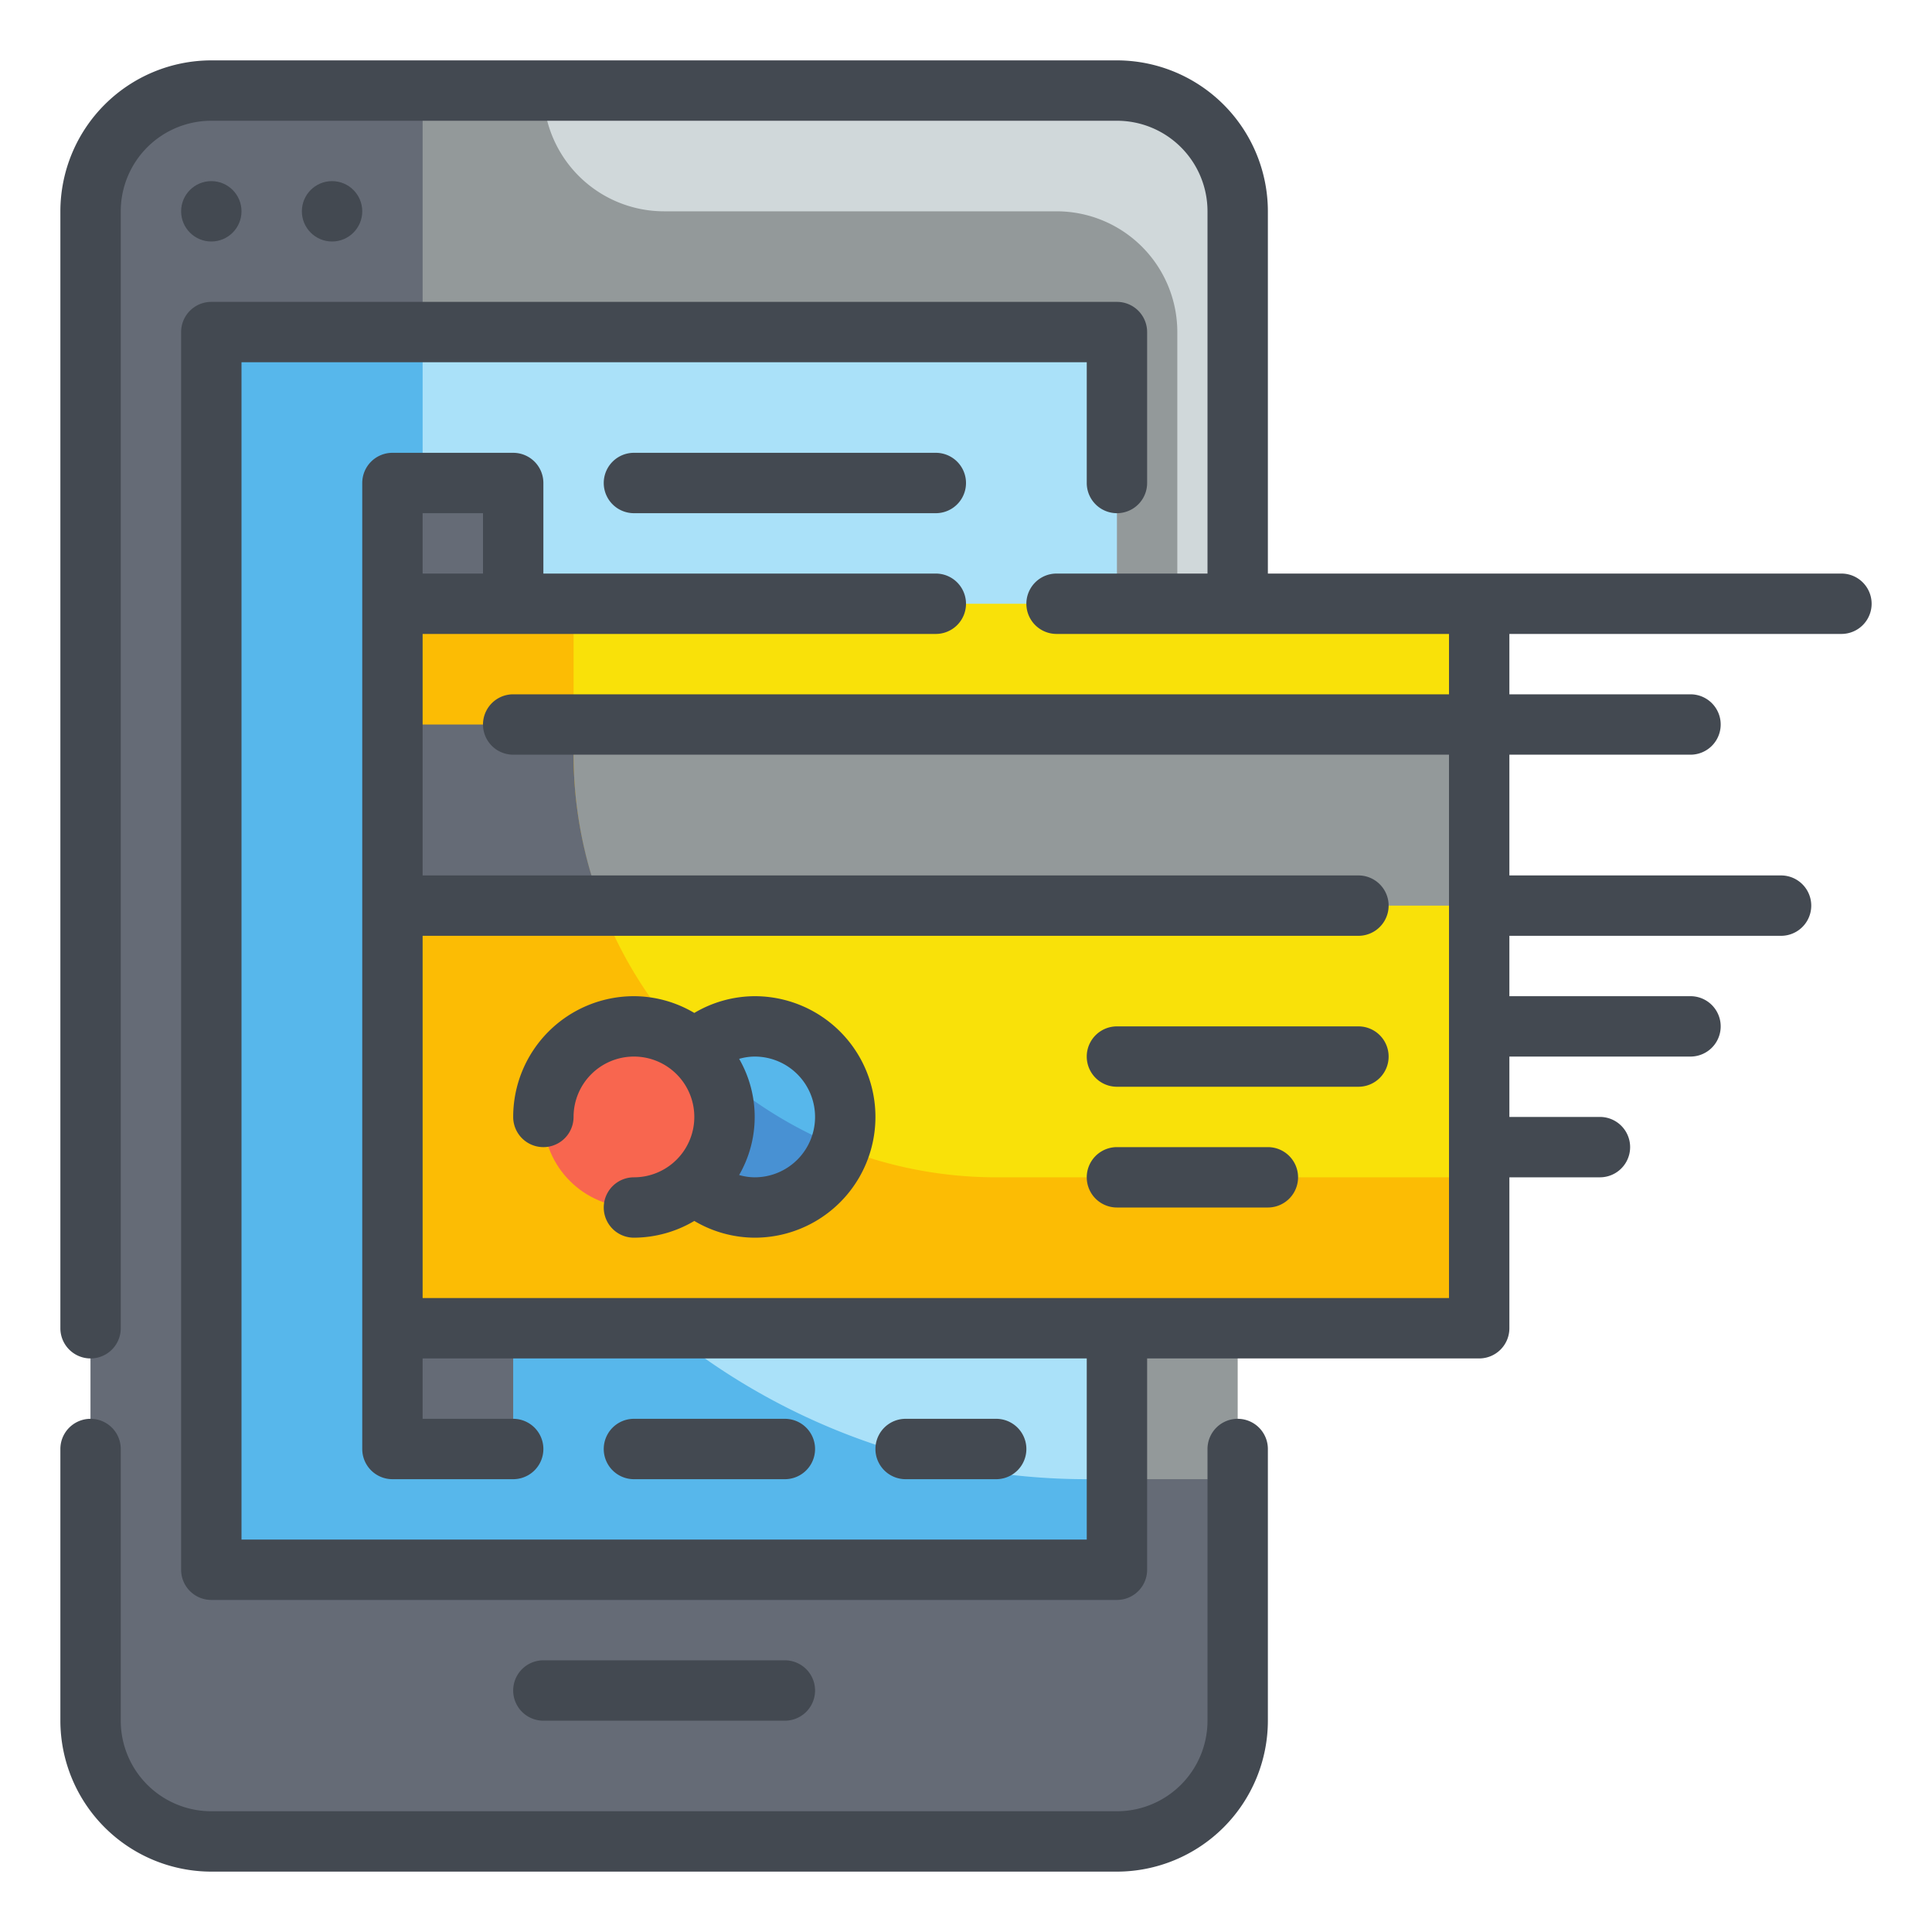 <svg height="512" viewBox="0 0 64 64" width="512" xmlns="http://www.w3.org/2000/svg"><g id="Fill_Outline" data-name="Fill Outline"><g id="Color"><g><rect fill="#93999a" height="58" rx="4" width="38" x="3" y="3"/><path d="m36 49a22 22 0 0 1 -22-22v-24h-7a4 4 0 0 0 -4 4v50a4 4 0 0 0 4 4h30a4 4 0 0 0 4-4v-8z" fill="#656b76"/><path d="m7 11h30v41h-30z" fill="#aae1f9"/><path d="m18 3a4 4 0 0 0 4 4h13a4 4 0 0 1 4 4v24a2 2 0 0 0 2 2v-30a4 4 0 0 0 -4-4z" fill="#d0d8da"/><path d="m37 49h-1a22 22 0 0 1 -22-22v-16h-7v41h30z" fill="#57b7eb"/><g><path d="m13 16h4v32h-4z" fill="#656b76"/><path d="m13 20h36v24h-36z" fill="#f9e109"/><path d="m13 24h36v6h-36z" fill="#93999a"/><circle cx="21" cy="37" fill="#f9e109" r="3"/><circle cx="25" cy="37" fill="#f9e109" r="3"/><path d="m19 25v-5h-6v24h36v-5h-16a14 14 0 0 1 -14-14z" fill="#fcbc04"/><path d="m19 25v-1h-6v6h6.936a13.931 13.931 0 0 1 -.936-5z" fill="#656b76"/></g><circle cx="25" cy="37" fill="#57b7eb" r="3"/><path d="m22 37a2.993 2.993 0 0 0 5.817 1 14 14 0 0 1 -4.817-3.217 2.979 2.979 0 0 0 -1 2.217z" fill="#4891d3"/><circle cx="21" cy="37" fill="#f8664f" r="3"/></g></g><g id="Outline_copy" data-name="Outline copy"><g fill="#434951"><path d="m41 47a1 1 0 0 0 -1 1v9a3 3 0 0 1 -3 3h-30a3 3 0 0 1 -3-3v-9a1 1 0 0 0 -2 0v9a5.006 5.006 0 0 0 5 5h30a5.006 5.006 0 0 0 5-5v-9a1 1 0 0 0 -1-1z"/><circle cx="7" cy="7" r="1"/><circle cx="11" cy="7" r="1"/><path d="m26 57a1 1 0 0 0 0-2h-8a1 1 0 0 0 0 2z"/><path d="m61 19h-19v-12a5.006 5.006 0 0 0 -5-5h-30a5.006 5.006 0 0 0 -5 5v37a1 1 0 0 0 2 0v-37a3 3 0 0 1 3-3h30a3 3 0 0 1 3 3v12h-5a1 1 0 0 0 0 2h13v2h-31a1 1 0 0 0 0 2h31v18h-34v-12h31a1 1 0 0 0 0-2h-31v-8h17a1 1 0 0 0 0-2h-13v-3a1 1 0 0 0 -1-1h-4a1 1 0 0 0 -1 1v32a1 1 0 0 0 1 1h4a1 1 0 0 0 0-2h-3v-2h22v6h-28v-39h28v4a1 1 0 0 0 2 0v-5a1 1 0 0 0 -1-1h-30a1 1 0 0 0 -1 1v41a1 1 0 0 0 1 1h30a1 1 0 0 0 1-1v-7h11a1 1 0 0 0 1-1v-5h3a1 1 0 0 0 0-2h-3v-2h6a1 1 0 0 0 0-2h-6v-2h9a1 1 0 0 0 0-2h-9v-4h6a1 1 0 0 0 0-2h-6v-2h11a1 1 0 0 0 0-2zm-45-2v2h-2v-2z"/><path d="m46 35a1 1 0 0 0 -1-1h-8a1 1 0 0 0 0 2h8a1 1 0 0 0 1-1z"/><path d="m37 38a1 1 0 0 0 0 2h5a1 1 0 0 0 0-2z"/><path d="m21 15a1 1 0 0 0 0 2h10a1 1 0 0 0 0-2z"/><path d="m26 49a1 1 0 0 0 0-2h-5a1 1 0 0 0 0 2z"/><path d="m33 49a1 1 0 0 0 0-2h-3a1 1 0 0 0 0 2z"/><path d="m21 39a1 1 0 0 0 0 2 3.947 3.947 0 0 0 2-.555 3.949 3.949 0 0 0 2 .555 4 4 0 0 0 0-8 3.949 3.949 0 0 0 -2 .555 3.947 3.947 0 0 0 -2-.555 4 4 0 0 0 -4 4 1 1 0 0 0 2 0 2 2 0 1 1 2 2zm6-2a2 2 0 0 1 -2 2 1.875 1.875 0 0 1 -.515-.076 3.851 3.851 0 0 0 0-3.848 1.875 1.875 0 0 1 .515-.076 2 2 0 0 1 2 2z"/></g></g></g></svg>